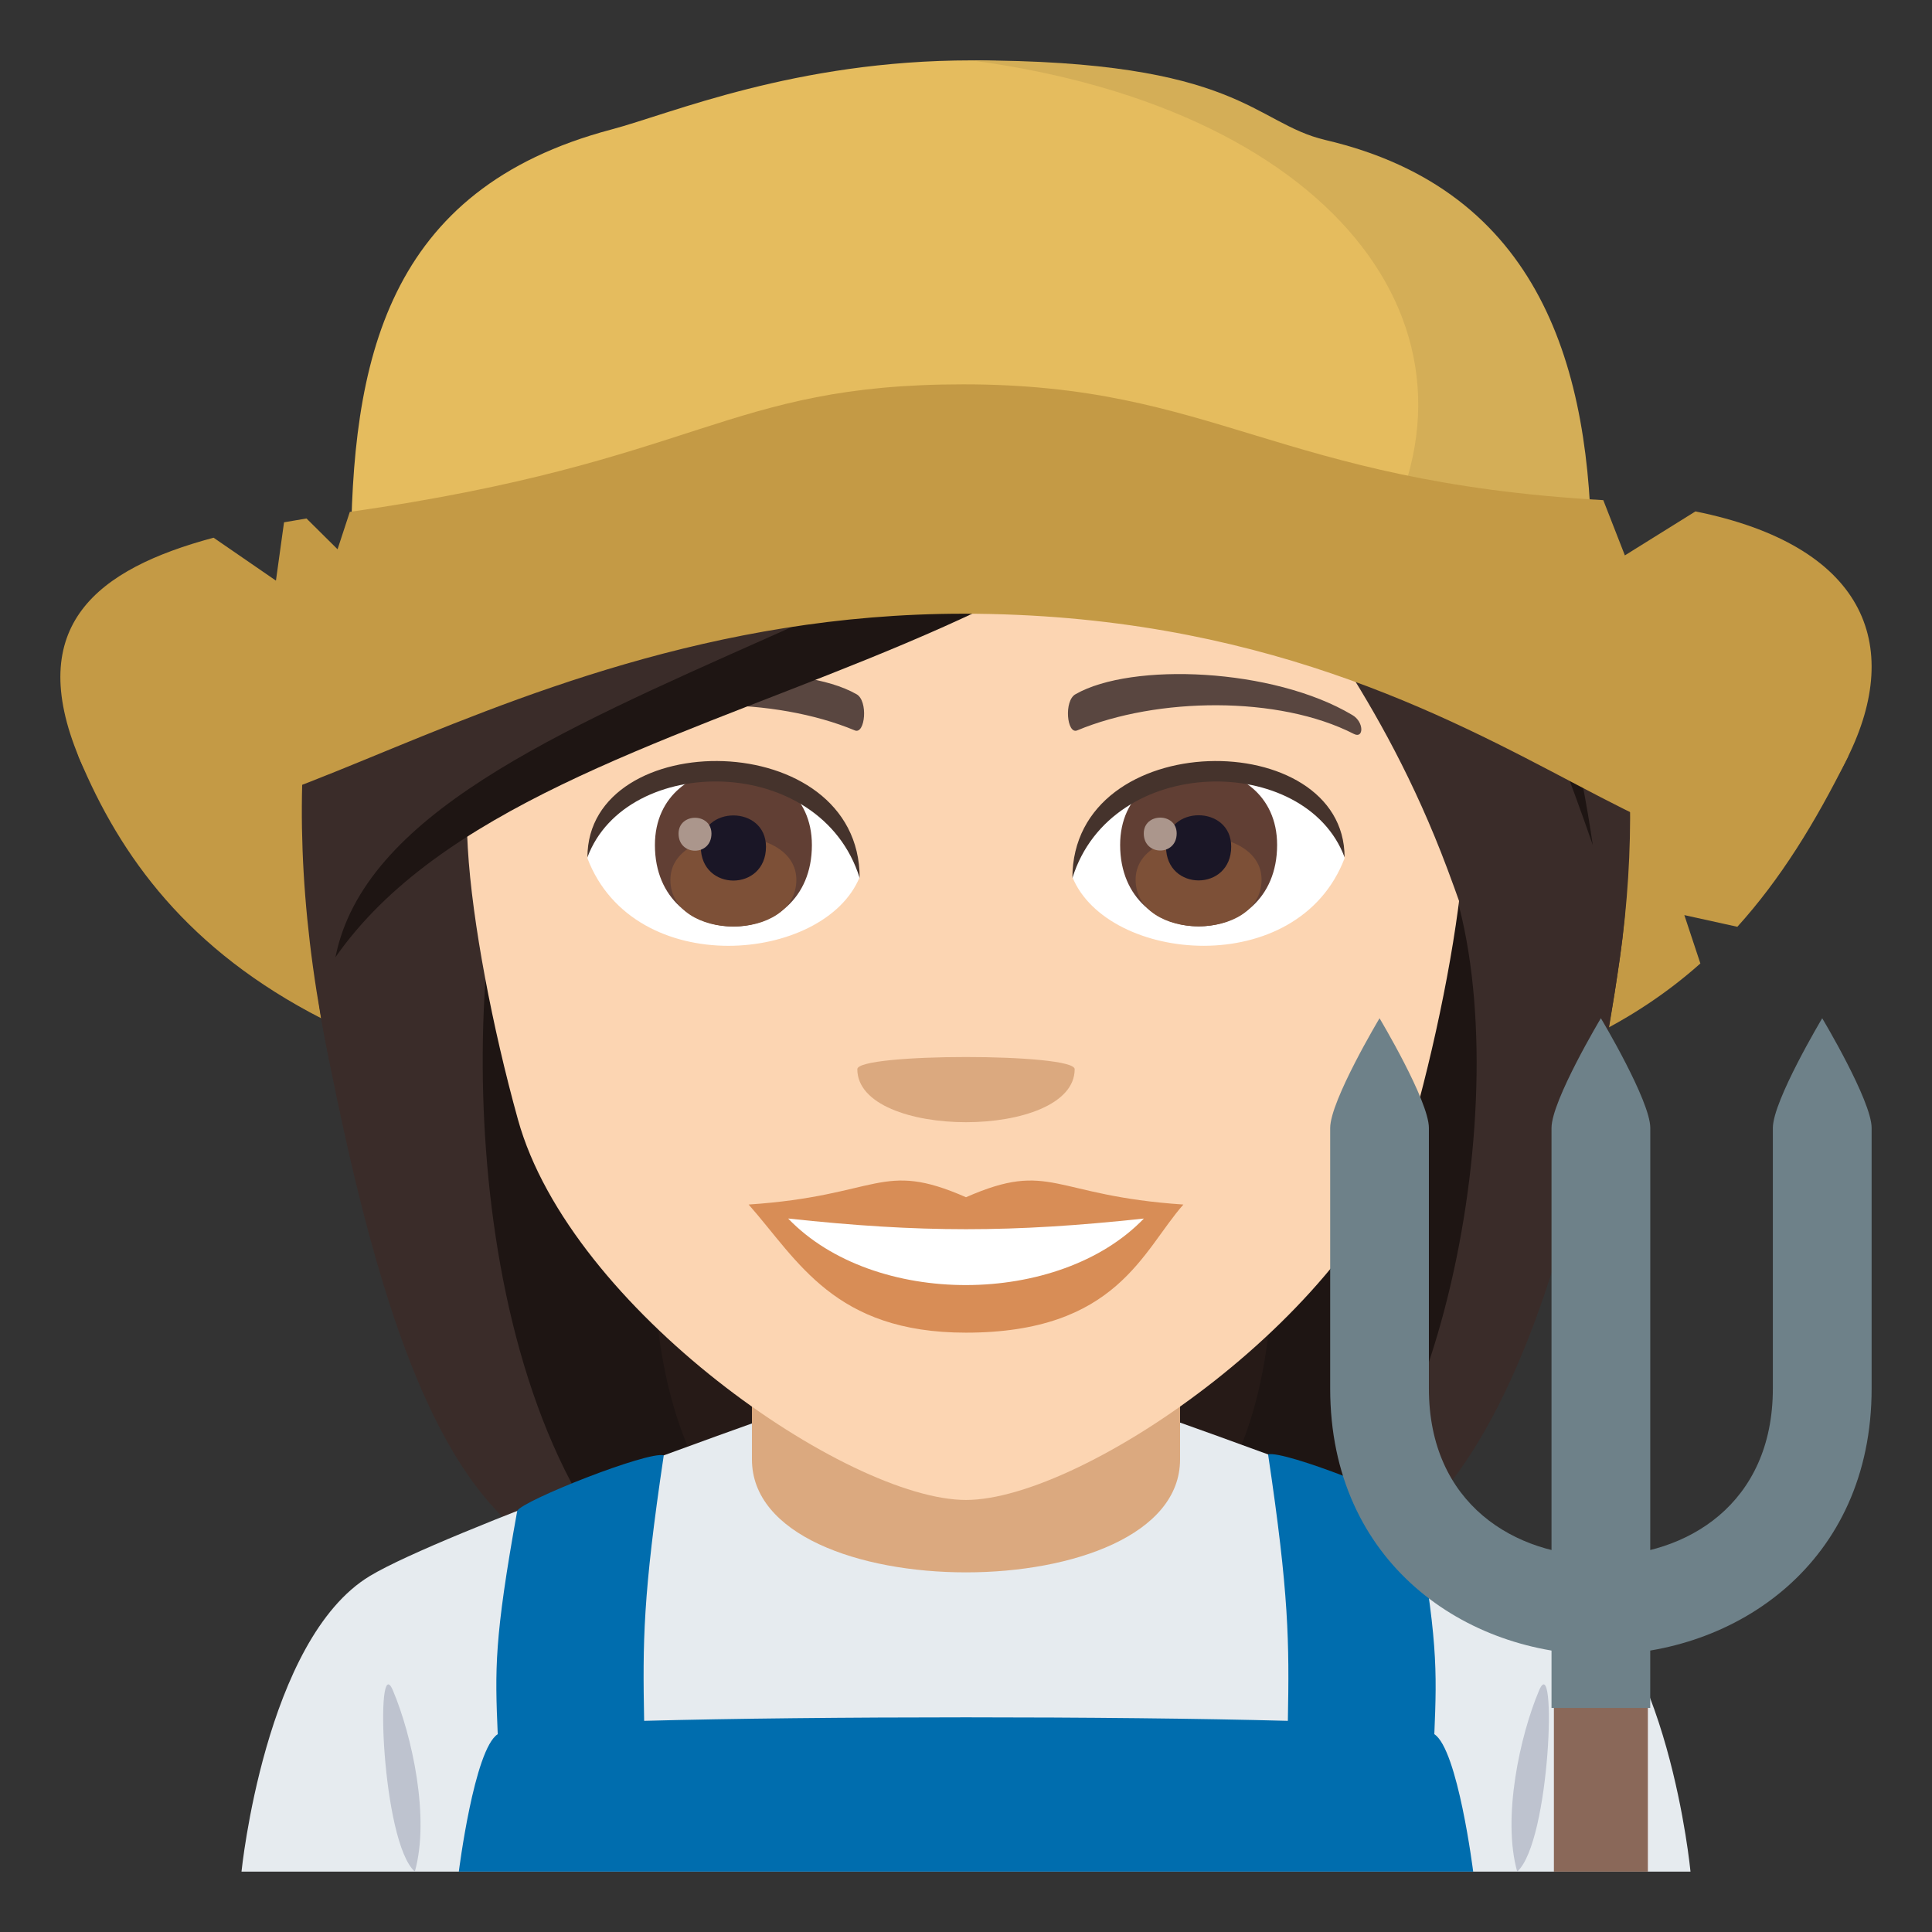 <?xml version="1.0" encoding="utf-8"?>
<!-- Generator: Adobe Illustrator 19.0.0, SVG Export Plug-In . SVG Version: 6.00 Build 0)  -->
<svg version="1.1" id="Layer_1" xmlns="http://www.w3.org/2000/svg" xmlns:xlink="http://www.w3.org/1999/xlink" x="0px" y="0px"
	 width="64px" height="64px" viewBox="0 0 64 64" enable-background="new 0 0 64 64" xml:space="preserve">
<rect x="0" y="0" width="64" height="64" fill="#333333" stroke="none"/>
<path fill="#C49A45" d="M61.2,25.101c-1.08,2.176-2.23,4.033-3.648,5.6l-1.756-0.387l0.531,1.602
	c-4.338,3.863-11.109,5.557-24.416,5.557c-20.322,0-26.559-5.812-29.291-12.371C0.148,19.174,63.392,20.689,61.2,25.101z"/>
<path fill="#261A17" d="M19.973,15.476c-8.107,37.397-7.365,36.597,9.702,36.597C20.231,44.972,38.322,14.967,19.973,15.476z"/>
<path fill="#1E1513" d="M17.049,14.896c-5.917,28.413-0.813,35.709,3.721,37.176h5.193C13.811,42.87,32.808,14.338,17.049,14.896z"
	/>
<path fill="#261A17" d="M43.826,15.475c8.106,37.396,7.364,36.596-9.701,36.596C42.81,46.372,25.477,14.966,43.826,15.475z"/>
<path fill="#1E1513" d="M46.748,14.896c8.649,25.85-0.019,35.979-3.72,37.175h-5.192C49.99,43.62,30.992,14.336,46.748,14.896z"/>
<path fill="#3A2C29" d="M47.946,28.786c2.468,6.571,0.026,20.058-5.082,23.286c5.661,0,9.111-8.55,10.792-20.311
	C55.757,17.067,43.551,17.059,47.946,28.786z"/>
<path fill="#3A2C29" d="M10.778,34.488c2.063,10.614,4.602,17.584,10.159,17.584c-6.196-6.999-5.467-21.761-3.706-25.434
	C26.207,20.812,7.289,16.536,10.778,34.488z"/>
<path fill="#E6EBEF" d="M12.257,52.204c2.399-1.443,13.233-5.257,13.233-5.257h13.099c0,0,10.823,3.807,13.209,5.253
	C55.27,54.305,56,62,56,62H8C8,62,8.776,54.297,12.257,52.204z"/>
<g>
	<path fill="#DBA97F" d="M39.091,48.345c0-1.135,0-6.165,0-6.165H24.909c0,0,0,4.955,0,6.165
		C24.909,53.334,39.091,53.334,39.091,48.345z"/>
</g>
<path fill="#006DAE" d="M47.514,57.447c0.089-2.159,0.112-3.184-0.656-7.432c-0.186-0.346-4.317-1.979-4.851-1.837
	c0.694,4.64,0.704,6.214,0.655,8.827c-5.766-0.155-15.559-0.155-21.324,0c-0.049-2.613-0.044-4.156,0.65-8.796
	c-0.533-0.143-4.668,1.493-4.854,1.839c-0.767,4.25-0.737,5.241-0.646,7.398C15.707,57.951,15.199,62,15.199,62h33.602
	C48.801,62,48.293,57.951,47.514,57.447z"/>
<path fill="#BEC3CF" d="M13.742,62c0.505-1.788-0.094-4.509-0.727-6.005C12.419,54.6,12.641,61.017,13.742,62z"/>
<path fill="#BEC3CF" d="M50.985,55.995c-0.633,1.496-1.229,4.217-0.726,6.005C51.36,61.017,51.583,54.6,50.985,55.995z"/>
<path fill="#FCD5B2" d="M31.999,6.488c-11.609,0-17.201,9.455-16.502,21.611c0.143,2.443,0.822,5.969,1.661,8.988
	c1.741,6.278,10.929,12.601,14.841,12.601c3.911,0,13.1-6.322,14.841-12.601c0.839-3.02,1.519-6.545,1.663-8.988
	C49.2,15.943,43.611,6.488,31.999,6.488z"/>
<g>
	<path fill="#D88D56" d="M32,39.66c-2.822-1.24-2.844-0.05-7.2,0.242c1.636,1.856,2.839,4.244,7.198,4.244
		c5.003,0,5.849-2.711,7.203-4.244C34.842,39.61,34.822,38.42,32,39.66z"/>
	<path fill="#FFFFFF" d="M26.108,40.365c2.844,2.959,8.977,2.92,11.784,0.001C33.514,40.837,30.487,40.837,26.108,40.365z"/>
</g>
<g>
	<g>
		<g>
			<path fill="#594640" d="M44.794,23.684c-2.616-1.56-7.308-1.75-9.165-0.688c-0.394,0.214-0.287,1.341,0.053,1.2
				c2.648-1.104,6.682-1.158,9.168,0.117C45.183,24.482,45.19,23.91,44.794,23.684z"/>
		</g>
		<g>
			<path fill="#594640" d="M19.206,23.684c2.615-1.56,7.307-1.75,9.166-0.688c0.394,0.214,0.289,1.341-0.054,1.2
				c-2.648-1.104-6.68-1.159-9.167,0.117C18.818,24.482,18.811,23.91,19.206,23.684z"/>
		</g>
	</g>
</g>
<path fill="#DBA97F" d="M35.6,35.418c0,2.342-7.2,2.342-7.2,0C28.4,34.881,35.6,34.881,35.6,35.418z"/>
<g>
	<g>
		<path fill="#FFFFFF" d="M44.541,28.431c-1.552,4.06-7.861,3.464-9.017,0.623C36.401,24.488,43.688,24.098,44.541,28.431z"/>
		<g>
			<path fill="#613F34" d="M37.106,27.989c0,3.596,5.2,3.596,5.2,0C42.306,24.651,37.106,24.651,37.106,27.989z"/>
			<path fill="#7D5037" d="M37.619,29.139c0,2.063,4.172,2.063,4.172,0C41.791,27.226,37.619,27.226,37.619,29.139z"/>
			<path fill="#1A1626" d="M38.626,28.046c0,1.492,2.159,1.492,2.159,0C40.785,26.66,38.626,26.66,38.626,28.046z"/>
			<path fill="#AB968C" d="M37.889,27.609c0,0.754,1.09,0.754,1.09,0C38.979,26.91,37.889,26.91,37.889,27.609z"/>
		</g>
		<path fill="#45332C" d="M44.541,28.399c0-4.361-9.017-4.361-9.017,0.69C36.811,24.944,43.254,24.944,44.541,28.399z"/>
	</g>
	<g>
		<path fill="#FFFFFF" d="M19.459,28.431c1.552,4.06,7.862,3.466,9.019,0.623C27.602,24.488,20.314,24.098,19.459,28.431z"/>
		<g>
			<path fill="#613F34" d="M21.695,27.994c0,3.596,5.2,3.596,5.2,0C26.895,24.657,21.695,24.657,21.695,27.994z"/>
			<path fill="#7D5037" d="M22.208,29.145c0,2.063,4.172,2.063,4.172,0C26.38,27.231,22.208,27.231,22.208,29.145z"/>
			<path fill="#1A1626" d="M23.215,28.051c0,1.492,2.159,1.492,2.159,0C25.374,26.666,23.215,26.666,23.215,28.051z"/>
			<path fill="#AB968C" d="M22.478,27.615c0,0.754,1.09,0.754,1.09,0C23.568,26.915,22.478,26.915,22.478,27.615z"/>
		</g>
		<path fill="#45332C" d="M19.459,28.399c0-4.361,9.019-4.361,9.019,0.688C27.191,24.943,20.747,24.943,19.459,28.399z"/>
	</g>
</g>
<path fill="#3A2C29" d="M43.891,8.179c-7.462,8.342-0.34,8.881,4.056,20.607c2.468,6.571,4.029,14.736,5.71,2.976
	C55.757,17.067,47.683,6.951,43.891,8.179z"/>
<path fill="#3A2C29" d="M25.573,4.984c-9.463,2.43-18.284,11.552-14.796,29.504c2.063,10.614,2.9-3.665,4.661-7.338
	c8.977-5.827,26.119-10.752,28.452-18.972C45.075,6.282,35.043,2.278,25.573,4.984z"/>
<path fill="#1E1513" d="M18.116,18.062c4.063-0.885,23.496-1.302,25.954-9.883C39.478,12.112,34.721,13.184,18.116,18.062z"/>
<path fill="#1E1513" d="M11.112,31.71c6.816-9.774,29.14-8.695,32.958-23.531C36.658,20.631,12.975,22.314,11.112,31.71z"/>
<path fill="#1E1513" d="M41.824,10.213c-1.759,2.976,4.353-1.399,10.94,17.785C51.141,16.783,45.574,9.061,41.824,10.213z"/>
<path fill="#E5BC5E" d="M32.175,2c-5.841,0-9.957,1.77-11.927,2.291c-7.454,1.973-8.622,7.658-8.622,14.225H52.72
	C52.72,12.221,42.775,2,32.175,2z"/>
<path fill="#D4AE57" d="M43.911,4.639C41.509,4.076,41.104,2,32.175,2c12.362,1.65,17.756,9.311,13.208,16.516h7.337
	C52.72,12.221,51.043,6.307,43.911,4.639z"/>
<path fill="#C49A45" d="M61.2,25.101c-4.34,8.742-9.814-4.771-29.289-4.771c-16.606,0-26.559,11.33-29.291,4.771
	c-1.826-4.379,0.594-6.254,4.455-7.289l2.066,1.422l0.268-1.932c0.246-0.043,0.494-0.086,0.744-0.127l1.029,1.02l0.406-1.238
	c11.639-1.662,12.424-4.225,20.322-4.225c8.34,0,10.371,3.223,21.201,3.836l0.715,1.83l2.338-1.457
	C61.728,18.066,63.085,21.307,61.2,25.101z"/>
<path fill="#6E8189" d="M53.031,54.813c-4.455,0-8.967-3.027-8.967-8.816v-8.631c0-0.902,1.635-3.635,1.635-3.635
	s1.635,2.732,1.635,3.635v8.631c0,3.832,2.863,5.547,5.697,5.547c2.836,0,5.697-1.715,5.697-5.547v-8.631
	c0-0.902,1.635-3.635,1.635-3.635S62,36.463,62,37.365v8.631C62,51.785,57.488,54.813,53.031,54.813z"/>
<rect x="51.475" y="55.754" fill="#8A6859" width="3.113" height="6.246"/>
<path fill="#6E8189" d="M54.668,37.365c0-0.902-1.637-3.635-1.637-3.635s-1.635,2.732-1.635,3.635v19.213h3.27L54.668,37.365z"/>
</svg>
